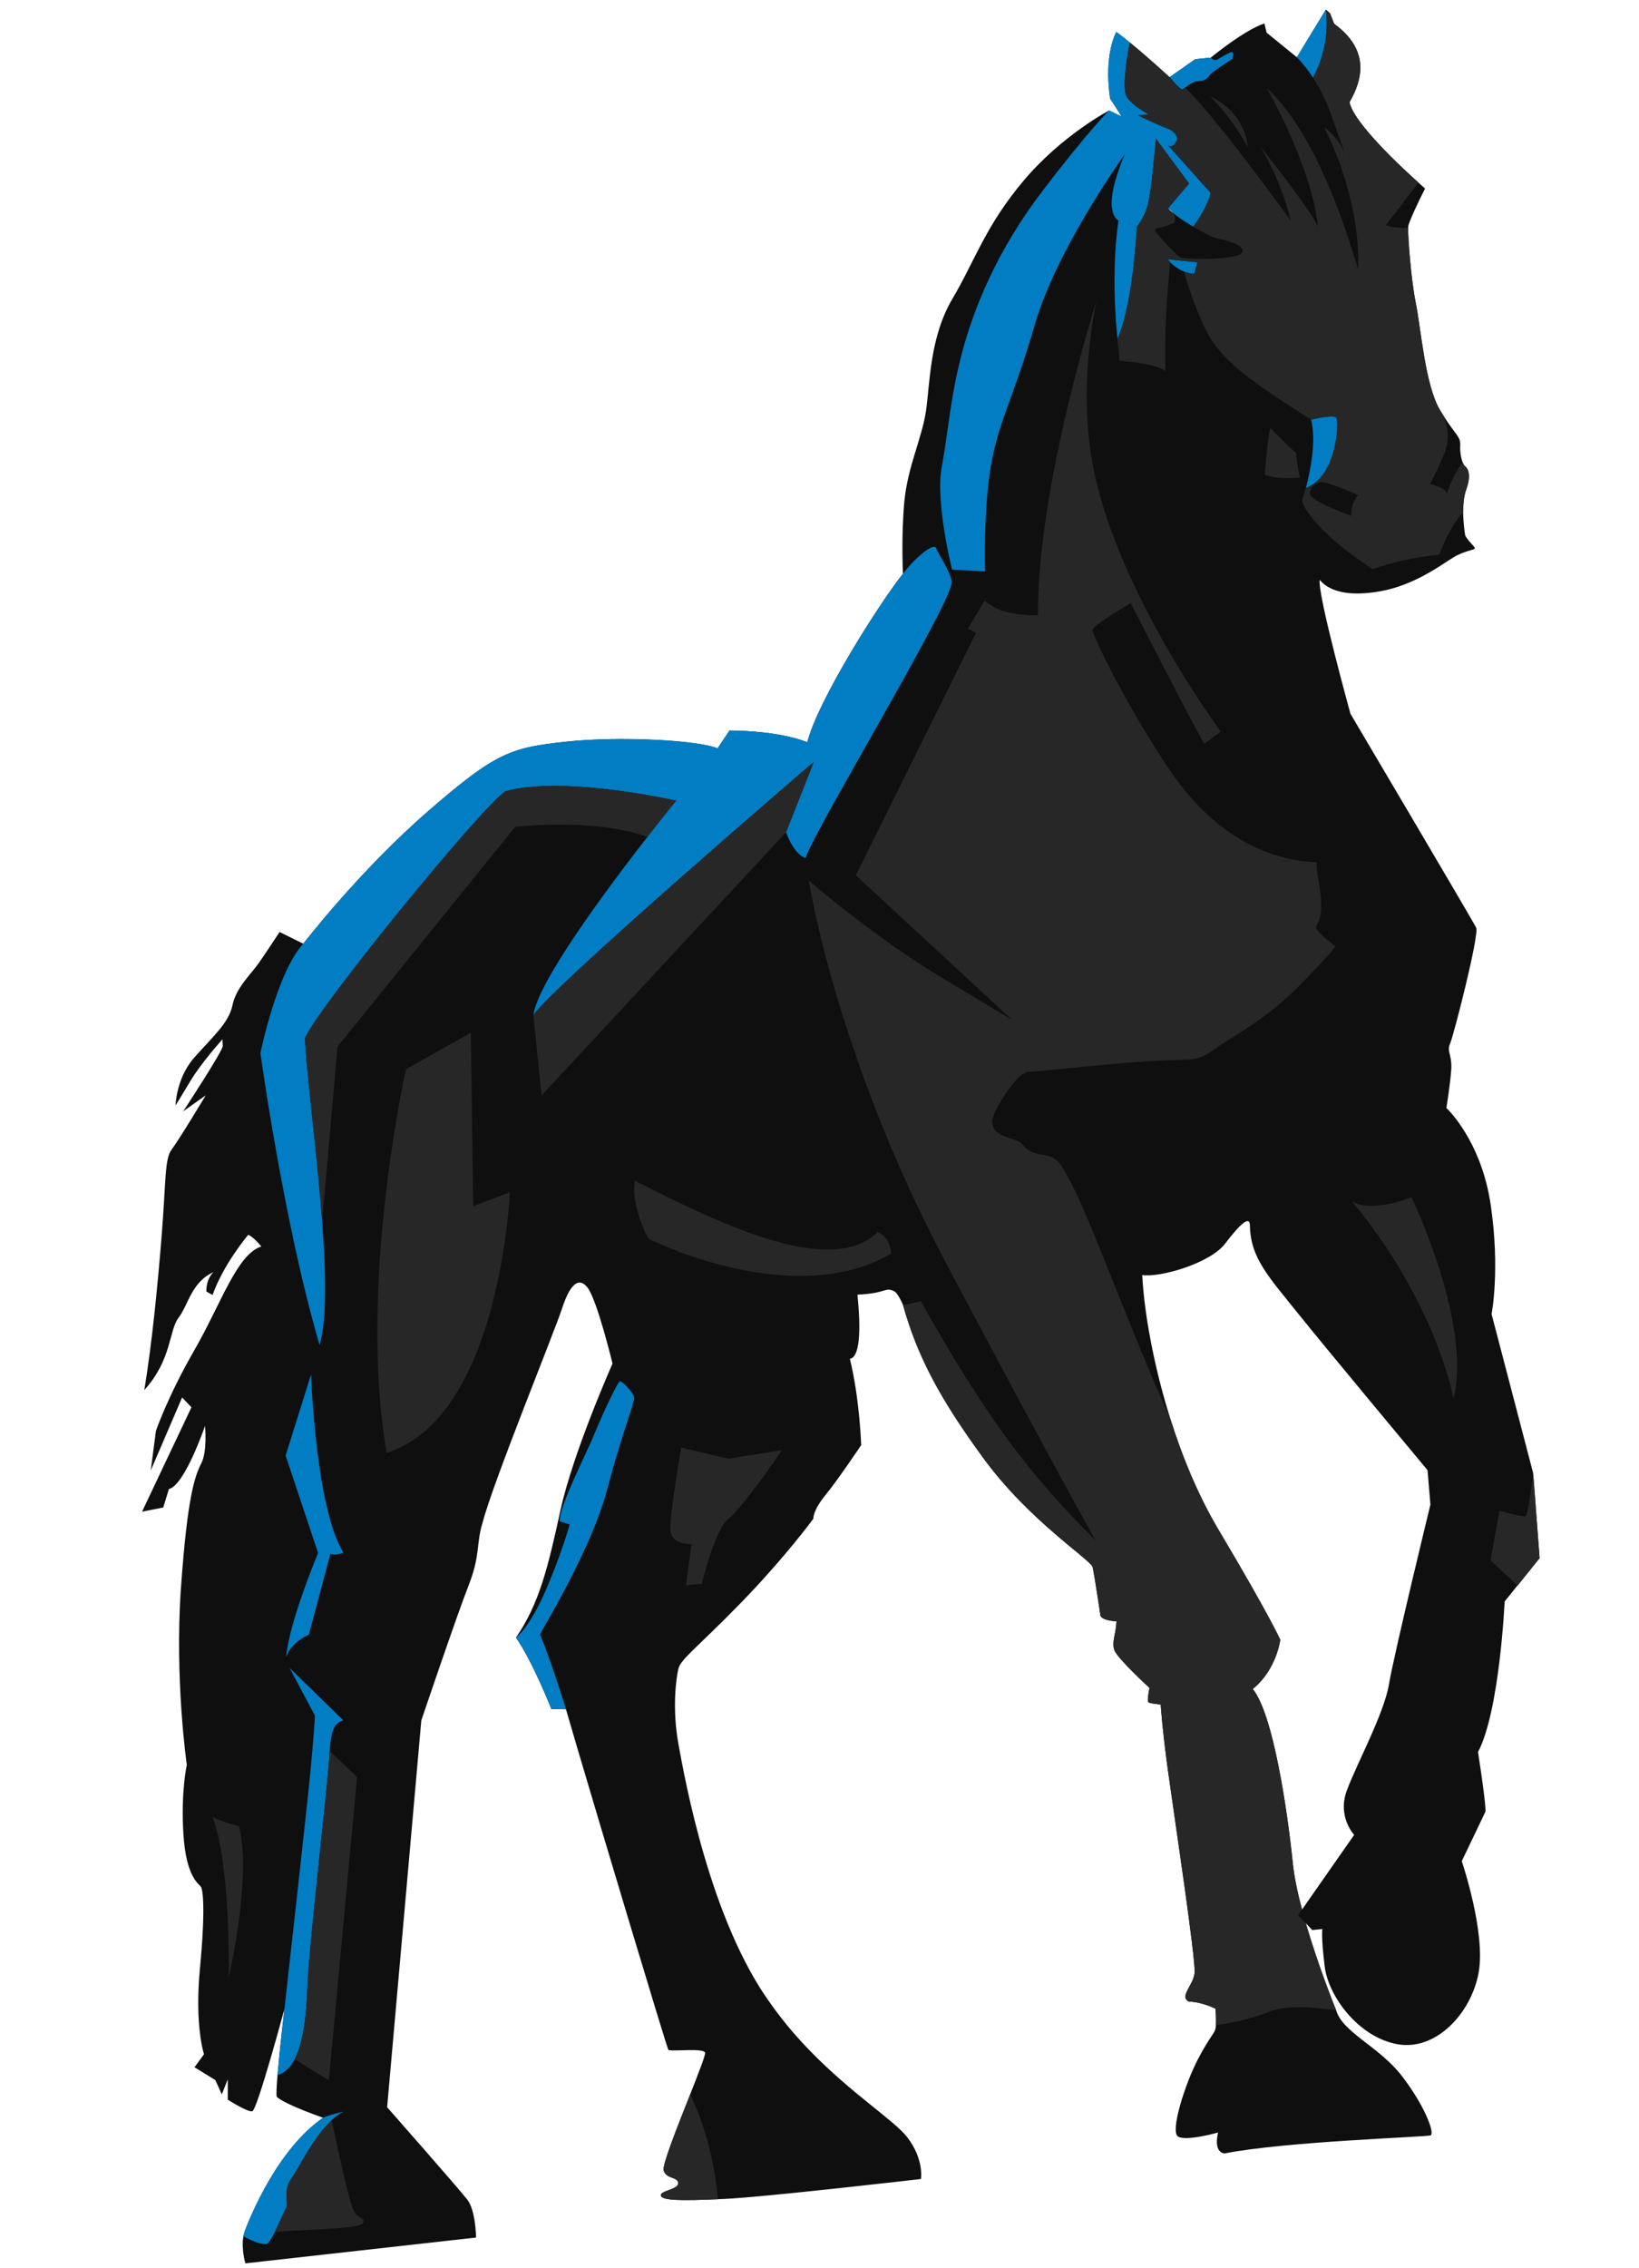 <svg fill="none" xmlns="http://www.w3.org/2000/svg" viewBox="0 0 342 473">
  <g clip-path="url(#a)">
    <path d="M305.328 106.847c-.016-1.619.119-3.361.616-4.715 1.16-3.178.308-4.466-.243-4.89-.178-.14-.363-.449-.52-.869-.327-.856-.559-2.174-.485-3.496.099-1.783-.913-2.106-3.395-6-.266-.415-.541-.862-.843-1.366-3.104-5.228-3.966-17.096-5.029-22.263-.98-4.766-1.645-13.661-1.601-15.716.005-.17.013-.301.023-.368.176-.907 1.961-4.818 3.509-7.838-.468-.411-.919-.818-1.37-1.225-8.768-7.878-14.005-14.096-14.383-16.801 2.697-4.685 4.31-10.848-3.239-16.352l-.819-2.153-.899-.782-6.042 9.933-6.31-5.138-.467-1.916c-2.333.77-5.444 2.814-7.792 4.519-1.96 1.426-3.394 2.607-3.394 2.607l-3.246.329-5.355 3.76s-4.182-3.891-8.281-7.229c-.971-.791-1.933-1.55-2.837-2.217-2.761 5.674-1.271 13.917-1.271 13.917l2.4 3.733-2.642-1.26s-9.807 5.132-17.803 14.608c-7.997 9.476-10.117 16.612-14.878 24.67-4.756 8.057-4.667 17.588-5.506 23.34-.84 5.752-3.844 11.668-4.525 18.986-.681 7.318-.285 15.017-.285 15.017-4.514 5.579-17.659 26.146-19.963 35.139-6.518-2.548-16.237-2.432-16.237-2.432l-2.493 3.721c-3.91-1.688-20.346-2.627-31.777-1.383-11.436 1.244-14.549 2.251-28.769 14.615-14.22 12.364-25.896 27.508-25.896 27.508l-4.944-2.451s-2.485 3.808-4.226 6.324c-1.746 2.517-4.858 5.259-5.608 8.978-.755 3.72-4.277 6.678-8.016 10.956-3.738 4.278-3.861 9.93-3.861 9.93s1.05-1.666 3.207-5.266c2.156-3.599 6.607-8.56 6.607-8.56s-.043.435.052 1.38c.096.944-8.266 13.67-8.266 13.67l4.703-3.339s-5.651 9.418-7.112 11.301c-1.46 1.882-1.173 6.451-2.051 17.552-.878 11.101-2.088 23.191-3.653 32.627 5.782-6.394 5.093-12.395 7.163-15.119s2.643-7.38 7.294-9.497c-1.669 1.554-1.504 4.052-1.504 4.052l1.294.736c2.224-6.383 7.423-12.543 7.423-12.543s.601-.061 2.764 2.409c-5.136 1.649-8.362 11.858-13.979 21.617s-8.031 16.854-8.031 16.854l-1.078 8.258 6.545-15.231 1.946 2.056-10.311 21.77 4.432-.879 1.174-3.85c3.312-.766 7.536-13.16 7.536-13.16s.53 5.237-.775 7.796c-1.305 2.559-2.886 6.706-4.244 25.923-1.358 19.217 1.222 36.994 1.222 36.994s-1.269 5.506-.716 14.379c.548 8.879 3.135 10.352 3.632 10.994.497.643.957 5.194-.183 17.102-1.141 11.908.85 17.864.85 17.864l-1.983 2.715 4.355 2.68 1.346 2.983 1.244-3.158-.002 4.249s4.086 2.619 5.106 2.434c1.025-.191 6.711-21.318 6.711-21.318s-.981 8.352-1.433 13.77c-.205 2.459-.302 4.312-.151 4.51.49.632 3.646 2.271 9.672 4.389-9.505 6.503-15.245 20.719-16.325 23.556-.138.368-.241.755-.316 1.15-.481 2.65.403 5.659.403 5.659l48.143-5.383s-.054-5.618-1.828-7.909c-1.768-2.292-16.727-19.275-16.727-19.275l7.13-80.666s7.362-21.794 9.876-28.184c2.514-6.39 1.516-8.679 2.938-13.164 2.08-8.136 15.003-39.808 16.528-44.516 1.53-4.709 3.374-6.963 5.36-4.404 1.986 2.559 5.198 15.826 5.198 15.826s-8.226 18.494-10.87 30.624c-2.643 12.131-4.457 19.493-9.277 26.531 3.567 5.159 7.385 14.912 7.385 14.912l3.049.036 2.431 8.306c4.637 15.742 18.605 62.273 18.93 62.725.241.336 4.217-.088 6.348.116.723.069 1.24.213 1.317.489.126.434-1.345 4.21-3.112 8.682-2.612 6.607-5.857 14.735-5.542 15.854.535 1.877 2.968 1.287 3.036 2.661.068 1.373-3.92 1.569-3.604 2.639.3 1.016 4.309 1.036 11.887.723.403-.019.806-.033 1.23-.054 8.382-.363 41.154-4.163 41.154-4.163s.686-4.138-2.891-8.746c-2.703-3.479-11.486-8.977-20.174-17.9-2.818-2.889-5.622-6.135-8.206-9.79-12.761-17.472-18.022-47.048-19.344-54.332-1.321-7.279-.491-13.559-.015-15.609.476-2.05 3.59-4.121 12.855-13.595 9.259-9.472 15.316-17.743 15.316-17.743s-.166-1.641 2.529-4.941c2.695-3.295 7.452-10.414 7.452-10.414s-.281-9.533-2.357-18.006c2.074-.308 2.34-5.893 1.582-13.382 6.085-.272 5.623-1.594 7.565-.765 1.943.829 3.908 9.871 11.081 20.408 8.989 13.48 31.029 31.572 31.029 31.572s-10.161-9.608-19.268-22.295c-9.106-12.688-17.162-27.582-17.162-27.582l-3.729.863c2.896 10.245 7.262 18.934 16.845 32.01 9.583 13.075 22.36 21.082 22.713 22.629.354 1.546 1.561 9.534 1.607 9.993.047.459.709 1.117 3.369 1.307-.163 2.983-1.023 4.259-.45 5.979.573 1.721 7.342 7.897 7.342 7.897s-.585 2.7-.228 2.991c.358.291 2.557.467 2.557.467s.314 5.046 1.543 13.954c1.229 8.908 5.853 39.487 5.532 42.094-.322 2.607-3.244 4.899-1.206 5.914 2.847.099 5.569 1.499 5.569 1.499s.162 2.083.084 3.427c-.014.236-.03.451-.062.623-.204 1.177-1.129 1.592-3.721 6.556-2.593 4.959-5.835 15.007-4.116 16.06 1.719 1.048 8.366-.846 8.366-.846s-1.138 4.042 1.344 4.369c12.779-2.515 41.974-3.412 42.971-3.769.997-.357-1.29-6.371-6.033-12.458-4.743-6.088-12.336-9.05-13.651-13.619-.001-.011-.014-.031-.021-.047-.523-1.283-3.814-9.547-6.316-18.124l1.352 1.423 2.105-.213s-.297 1.547.486 7.827c.783 6.281 7.11 14.733 15.152 16.194 8.042 1.461 15.37-6.404 16.951-14.821 1.576-8.418-3.5-23.357-3.5-23.357l4.95-10.351s.204-1.008-1.562-12.414c4.524-8.563 5.555-31.396 5.555-31.396l2.685-3.342 4.597-5.729-1.341-17.744-8.666-33.137s1.811-9.123-.171-22.711c-1.981-13.588-9.261-20.275-9.261-20.275s.799-4.854 1.013-7.979c.214-3.125-.987-3.762-.243-5.43.744-1.668 6.13-22.737 5.447-24.185-.682-1.447-26.227-44.614-26.227-44.614s-6.906-24.932-6.419-27.948c.581.715 1.389 1.354 2.461 1.845 2.156.993 5.41 1.384 10.222.532 7.208-1.275 12.958-5.713 15.246-7.084 2.289-1.372 4.369-1.506 4.438-1.856.068-.351-1.925-2.004-2.05-2.918-.075-.522-.366-2.483-.389-4.657l.021.047Zm-60.477-62.341c-.429-.344-.819-.686-1.148-1.029 0 0 .707.288 1.148 1.029Zm36.325-11.043-.57-1.579c.418.94.57 1.579.57 1.579Zm17.297 280.368s-7.631 31.349-8.655 37.501c-1.022 6.158-6.832 16.766-8.813 22.202-1.976 5.431 1.562 9.175 1.562 9.175l-10.877 15.576c-.917-3.442-1.636-6.816-1.926-9.683-1.104-10.857-4.084-31.13-8.357-36.305 4.979-4.01 5.75-10.279 5.75-10.279s-2.418-5.363-12.855-22.884c-4.242-7.126-7.574-15.205-10.069-23.118-3.645-11.549-5.525-22.736-5.89-30.068 3.72.567 14.158-2.442 17.281-6.538 3.123-4.095 5.262-6.079 5.188-3.677.177 6.729 3.912 10.573 9.987 18.156 6.076 7.584 27.072 32.754 27.072 32.754l.602 7.188Z" fill="#0F0F0F"/>
    <path d="M256.996 10.873c-.639.065-2.317 1.2-3.013 1.565-.695.365-1.338-.426-1.338-.426l-3.247.329-5.354 3.76s2.116 2.491 2.568 2.533c.138.013.369-.136.664-.351.698-.507 1.759-1.372 2.808-1.375 1.497-.004 2.036-.79 2.448-1.36.413-.571 4.602-3.258 4.602-3.258s.496-1.474-.143-1.409l.005-.006ZM276.654 2.006l-6.042 9.933c1.312 1.351 2.434 2.819 3.373 4.268 3.948-7.288 2.669-14.201 2.669-14.201ZM244.202 30.527c.915.076 1.444-1.45 1.444-1.45s.015-1.529-2.046-2.286c-2.061-.751-6.114-2.72-6.114-2.72l2.186-.221s-3.842-2.104-4.646-3.833c-.715-1.553-.23-6.544.741-11.158-.971-.791-1.934-1.55-2.837-2.216-2.761 5.674-1.271 13.917-1.271 13.917l2.4 3.733-2.642-1.26s-4.441 4.415-13.859 16.751c-9.423 12.331-14.285 24.261-16.792 33.689-2.506 9.428-2.907 16.712-4.27 23.984-1.364 7.273 2.16 21.354 2.16 21.354l6.904.376s-.409-12.471 1.188-21.921c1.597-9.45 4.572-13.711 9.204-29.637 1.206-4.136 3.053-8.518 5.124-12.736 5.902-12.024 13.647-22.735 13.647-22.735s-2.32 5.106-2.709 9.105c-.387 4.005 1.386 4.731 1.386 4.731s-1.742 9.689-.222 24.709c3.401-7.877 4.04-23.453 4.04-23.453s.781-.701 1.837-3.131c1.06-2.431 1.58-9.618 2.156-15.163l6.908 9.326-4.418 5.187s.707.288 1.149 1.029c1.22.984 2.745 1.959 4.129 2.773 1.04-1.393 2.932-4.197 3.644-7.045-3.584-4.028-8.929-9.962-8.929-9.962.146.143.304.247.508.265ZM188.427 119.665c-4.515 5.578-17.659 26.145-19.964 35.138-6.517-2.548-16.236-2.432-16.236-2.432l-2.494 3.722c-3.91-1.688-20.345-2.628-31.776-1.384-11.437 1.244-14.549 2.252-28.77 14.615-14.22 12.364-25.896 27.508-25.896 27.508-5.495 5.88-8.952 22.827-8.952 22.827s4.868 35.474 12.348 60.888c1.528-5.32 1.328-15.14.541-25.723-1.081-14.58-3.277-30.612-3.586-38.315 3.192-7.032 37.487-48.949 41.867-51.476 12.036-3.366 35.575 1.971 35.575 1.971s-2.476 3.032-5.998 7.555c-8.418 10.817-22.823 30.17-23.781 37.123 5.454-7.26 58.488-52.753 58.488-52.753l-5.781 14.673s1.615 4.669 4.106 5.356c.611-2.609 10.867-20.223 18.899-34.589 8.032-14.367 11.452-21.089 11.542-22.844.09-1.754-2.835-6.089-3.215-7.191-.379-1.101-3.776 1.255-6.912 5.325l-.005.006ZM273.58 87.537c1.129 4.451-.173 10.768-1.099 14.26 6.56-2.437 6.953-13.952 6.383-14.664-.606-.751-5.284.398-5.284.398v.005ZM51.107 465.276c-.138.368-.241.755-.316 1.15 1.925 1.092 4.184 1.965 5.014 1.522.363-.19.944-1.209 1.557-2.438 1.009-2.027 2.101-4.631 2.394-5.086.472-.735-.738-3.672 1.034-6.044 1.473-1.971 4.537-8.548 8.408-12.158.784-.733 1.608-1.346 2.45-1.775-2.912.617-4.229 1.268-4.229 1.268-9.505 6.503-15.245 20.72-16.325 23.556l.011.005ZM129.32 288.119c-.434.143-3.25 6.029-5.175 10.718-1.931 4.695-7.468 15.297-7.347 18.487l2.071.641s-1.567 5.804-4.978 13.698c-3.411 7.894-6.209 9.9-6.209 9.9 3.567 5.159 7.385 14.913 7.385 14.913l3.049.035s-3.203-10.312-5.446-15.632c4.431-7.697 11.432-20.198 14.172-30.724 2.741-10.521 5.583-17.61 5.478-18.646-.105-1.037-2.561-3.538-3.001-3.395l.001.005ZM65.708 357.825s-.139 3.543-.963 11.994c-.824 8.45-5.401 49.232-5.401 49.232s-.981 8.352-1.433 13.77c1.524-.443 2.691-1.609 3.574-3.312 1.754-3.363 2.429-8.788 2.644-14.771.35-9.455 4.251-42.069 4.568-48.172.028-.483.054-.927.087-1.35.367-4.914 1.193-5.876 2.858-6.388l-11.232-10.945 5.291 9.937.006.005ZM64.904 286.656 59.6 303.61l6.773 20.32s-5.964 14.108-6.685 21.681c1.221-3.282 4.747-4.631 4.747-4.631l4.503-16.873s1.16.439 2.706-.274c-5.793-9.39-6.74-37.177-6.74-37.177Z" fill="#007DC3" class="highlight" />
    <path d="M243.646 54.097s.189.254.537.611c.561.571 1.553 1.414 2.908 1.948.621.248 1.318.434 2.084.493l.675-2.463-5.609-.534-.595-.054Z" fill="#007DC3" class="highlight" />
    <path d="M169.788 158.929s-53.035 45.493-58.489 52.754L113 228.496l51.007-54.893 5.781-14.674ZM305.7 97.236c-.178-.14-.363-.449-.52-.869-.823 1.321-2.261 3.376-3.247 6.541-.367-1.201-3.505-1.958-3.505-1.958s1.352-2.575 2.723-5.768c1.372-3.193 1.09-5.603.149-8.311-.266-.42-.541-.867-.844-1.371-3.103-5.228-3.965-17.097-5.029-22.263-.98-4.766-1.644-13.661-1.601-15.716-2.932.144-4.669-.542-4.669-.542l6.831-8.889c-8.767-7.878-14.005-14.095-14.382-16.801 2.697-4.685 4.309-10.848-3.24-16.352l-.819-2.153-.899-.782s1.278 6.907-2.669 14.2c2.874 4.416 4.088 8.635 4.088 8.635l2.533 7.042c.417.94.569 1.579.569 1.579l-.569-1.579c-.646-1.462-1.938-3.649-4.334-5.332 0 0 7.626 13.825 7.162 29.782-1.893-6.288-8.367-28.187-19.128-37.991 0 0 9.462 16.366 10.674 28.887-1.821-3.95-12.256-17.016-12.256-17.016s4.232 6.215 6.627 15.84c0 0-15.628-21.709-22.064-27.773-.295.215-.532.365-.664.351-.453-.042-2.569-2.533-2.569-2.533s-4.182-3.891-8.281-7.229c-.971 4.614-1.455 9.605-.741 11.158.798 1.73 4.647 3.833 4.647 3.833l-2.187.221s4.054 1.968 6.114 2.72c2.061.752 2.046 2.286 2.046 2.286s-.529 1.526-1.444 1.45c-.204-.018-.362-.122-.508-.265 0 0 5.346 5.934 8.929 9.962-.711 2.854-2.603 5.658-3.644 7.045 2.046 1.2 3.782 2.045 3.782 2.045 1.211.619 6.683 1.211 6.525 3.109-.158 1.898-11.594 1.74-12.825 1.297-.403-.145-1.161-.832-2.002-1.685-1.201-1.226-2.574-2.8-3.305-3.653-.242-.281-.089-.711.27-.791 2.004-.454 3.088-.814 3.718-1.238.003-.022.005-.055.008-.077.114-.77-.055-1.353-.312-1.785-.428-.344-.818-.686-1.148-1.029l4.417-5.187-6.907-9.326c-.576 5.551-1.095 12.738-2.156 15.163-1.061 2.431-1.838 3.131-1.838 3.131s-.638 15.577-4.04 23.453l.463 4.573s7.223.393 9.58 2.129c-.327-7.172.325-16.183.972-22.707-.353-.357-.537-.611-.537-.611l.596.054 5.608.534-.675 2.463c-.766-.059-1.462-.245-2.083-.493.423 1.697 1.387 5.014 3.435 9.852 3.101 7.317 7.158 11.052 23.048 21.024 0 0 4.677-1.155 5.284-.398.57.712.182 12.227-6.383 14.664-.317 1.193-.585 2.055-.703 2.405-.441 1.316 4.147 7.806 14.682 14.513 3.61-1.276 8.246-2.465 13.876-3.013 0 0 1.98-5.666 4.986-8.861-.016-1.618.119-3.361.616-4.715 1.16-3.177.308-4.465-.243-4.889l.012.01Zm-23.694 10.372c-2.701-.922-8.315-3.245-8.653-4.53-.338-1.286 1.527-2.468 2.269-2.543.741-.075 3.954 1.046 7.765 2.722 0 0-1.68 1.823-1.381 4.351Z" fill="#282727"/>
    <path d="M214.536 223.586c2.176-.051 20.033-2.081 27.514-2.385 7.481-.299 7.819.18 11.454-2.419 3.635-2.598 10.73-6.179 17.541-13.103 6.811-6.923 7.642-8.327 7.642-8.327s-3.946-2.748-4.138-4.043c2.606-3.695-.119-10.799.186-13.464-10.642-.353-21.606-6.111-30.208-18.571-8.602-12.46-16.613-28.739-16.549-29.841.058-1.103 7.976-5.623 7.976-5.623s14.944 29.267 15.344 29.226c.4-.04 3.419-2.462 3.419-2.462s-20.871-28.095-26.37-53.971c-2.73-12.831-1.508-25.876.417-35.763 0 0-12.345 38.791-12.185 65.507-6.552.03-9.657-1.652-11.117-3.114-1.771 3.027-3.477 5.894-3.477 5.894l1.679.866-25.078 50.568 32.569 30.13-14.409-8.627c-14.408-8.623-27.97-20.39-27.97-20.39s5.563 36.183 28.556 79.625c22.998 43.441 31.267 57.964 31.267 57.964s-10.161-9.608-19.268-22.295c-9.106-12.688-17.162-27.581-17.162-27.581l-3.729.862c2.895 10.245 7.262 18.934 16.845 32.01 9.583 13.075 22.36 21.083 22.713 22.629.354 1.546 1.561 9.534 1.607 9.993.047.459.709 1.118 3.369 1.307-.163 2.983-1.023 4.259-.45 5.98.573 1.72 7.342 7.897 7.342 7.897s-.585 2.699-.228 2.99c.358.291 2.557.467 2.557.467s.314 5.046 1.543 13.954c1.229 8.908 5.853 39.487 5.532 42.094-.322 2.607-3.244 4.899-1.206 5.914 2.847.1 5.569 1.499 5.569 1.499s.162 2.083.084 3.427c3.188-.371 7.53-1.388 11.032-2.763 4.616-1.814 10.872-.663 14.046-.362-.524-1.284-3.814-9.547-6.317-18.125l-1.627-1.711.821-1.18c-.917-3.441-1.635-6.816-1.925-9.683-1.104-10.857-4.084-31.129-8.358-36.304 4.979-4.011 5.75-10.28 5.75-10.28s-2.418-5.362-12.855-22.884c-4.241-7.125-7.573-15.204-10.068-23.117-7.849-17.435-15.777-39.116-19.616-47.024-3.84-7.907-4.325-7.629-7.772-8.251-3.447-.623-2.824-2.404-5.541-3.16-2.711-.756-4.416-1.724-4.236-3.891.179-2.167 5.29-10.064 7.461-10.109l.024.019ZM68.702 366.566c-.312 6.102-4.218 38.716-4.568 48.171-.221 5.979-.896 11.409-2.644 14.771l7.133 4.417 5.88-63.25-5.718-5.454c-.034.424-.06.863-.087 1.351l.005-.006ZM318.313 316.22c-.664.252-5.451-1.14-5.451-1.14l-1.835 10.391 5.643 5.26 4.598-5.729-1.342-17.743s-.956 8.703-1.619 8.961h.006ZM135.079 174.555c3.523-4.524 5.999-7.556 5.999-7.556s-23.539-5.337-35.575-1.97c-4.387 2.522-38.682 44.439-41.868 51.475.309 7.704 2.505 23.736 3.586 38.315l3.207-36.498 37.068-45.852s16.534-1.924 27.579 2.092l.004-.006ZM138.489 452.689c.535 1.877 2.968 1.287 3.036 2.66.067 1.373-3.92 1.569-3.604 2.639.3 1.017 4.309 1.037 11.887.723-.498-5.409-1.901-13.711-5.778-21.882-2.612 6.608-5.857 14.736-5.541 15.855v.005ZM73.735 460.963c-.94-1.89-3.798-15.281-4.525-18.736-3.866 3.609-6.935 10.187-8.408 12.157-1.772 2.372-.562 5.31-1.034 6.045-.298.455-1.385 3.058-2.394 5.085 9.099-.625 17.878-.635 18.385-1.887.525-1.291-.941-.494-2.024-2.664ZM142.136 301.91s-2.527 14.633-2.241 17.462c.286 2.829 4.378 2.699 4.378 2.699l-1.137 8.591 3.307-.334s2.671-11.316 5.641-13.618c2.966-2.302 11.104-14.263 11.104-14.263s-10.702 1.748-11.081 1.787c-.379.038-9.971-2.324-9.971-2.324Z" fill="#282727"/>
    <path d="m98.254 215.408-13.533 7.598s-10.115 44.734-4.047 80.016c23.766-7.384 25.711-54.352 25.711-54.352l-7.647 2.922-.485-36.19.001.006ZM183.161 256.977c-9.503 9.23-31.22-.747-50.663-10.72-.987 5.265 2.838 12.116 2.838 12.116s29.815 15.126 50.586 3.152c-.015-3.56-2.761-4.542-2.761-4.542v-.006ZM282.051 250.497c17.737 21.376 21.262 41.255 21.262 41.255 3.868-15.914-8.785-42.043-8.785-42.043s-8.334 3.483-12.477.793v-.005ZM252.521 20.075c5.113 5.204 7.844 10.644 7.844 10.644s-.157-6.955-7.844-10.644ZM49.881 380.895s-2.38-.447-5.545-1.905c0 0 3.647 7.573 3.387 33.486 0 0 4.883-20.899 2.157-31.581ZM265.077 89.297c-.459 1.192-1.187 9.671-1.187 9.671s1.612 1.069 7.424.645c-.552-1.341-.876-5.093-.876-5.093s-2.968-2.743-5.361-5.223Z" fill="#282727"/>
  </g>
  <defs>
    <clipPath id="a">
      <path fill="#fff" d="M0 29.992 296.487 0l44.787 442.74-296.487 29.992z"/>
    </clipPath>
  </defs>
</svg>